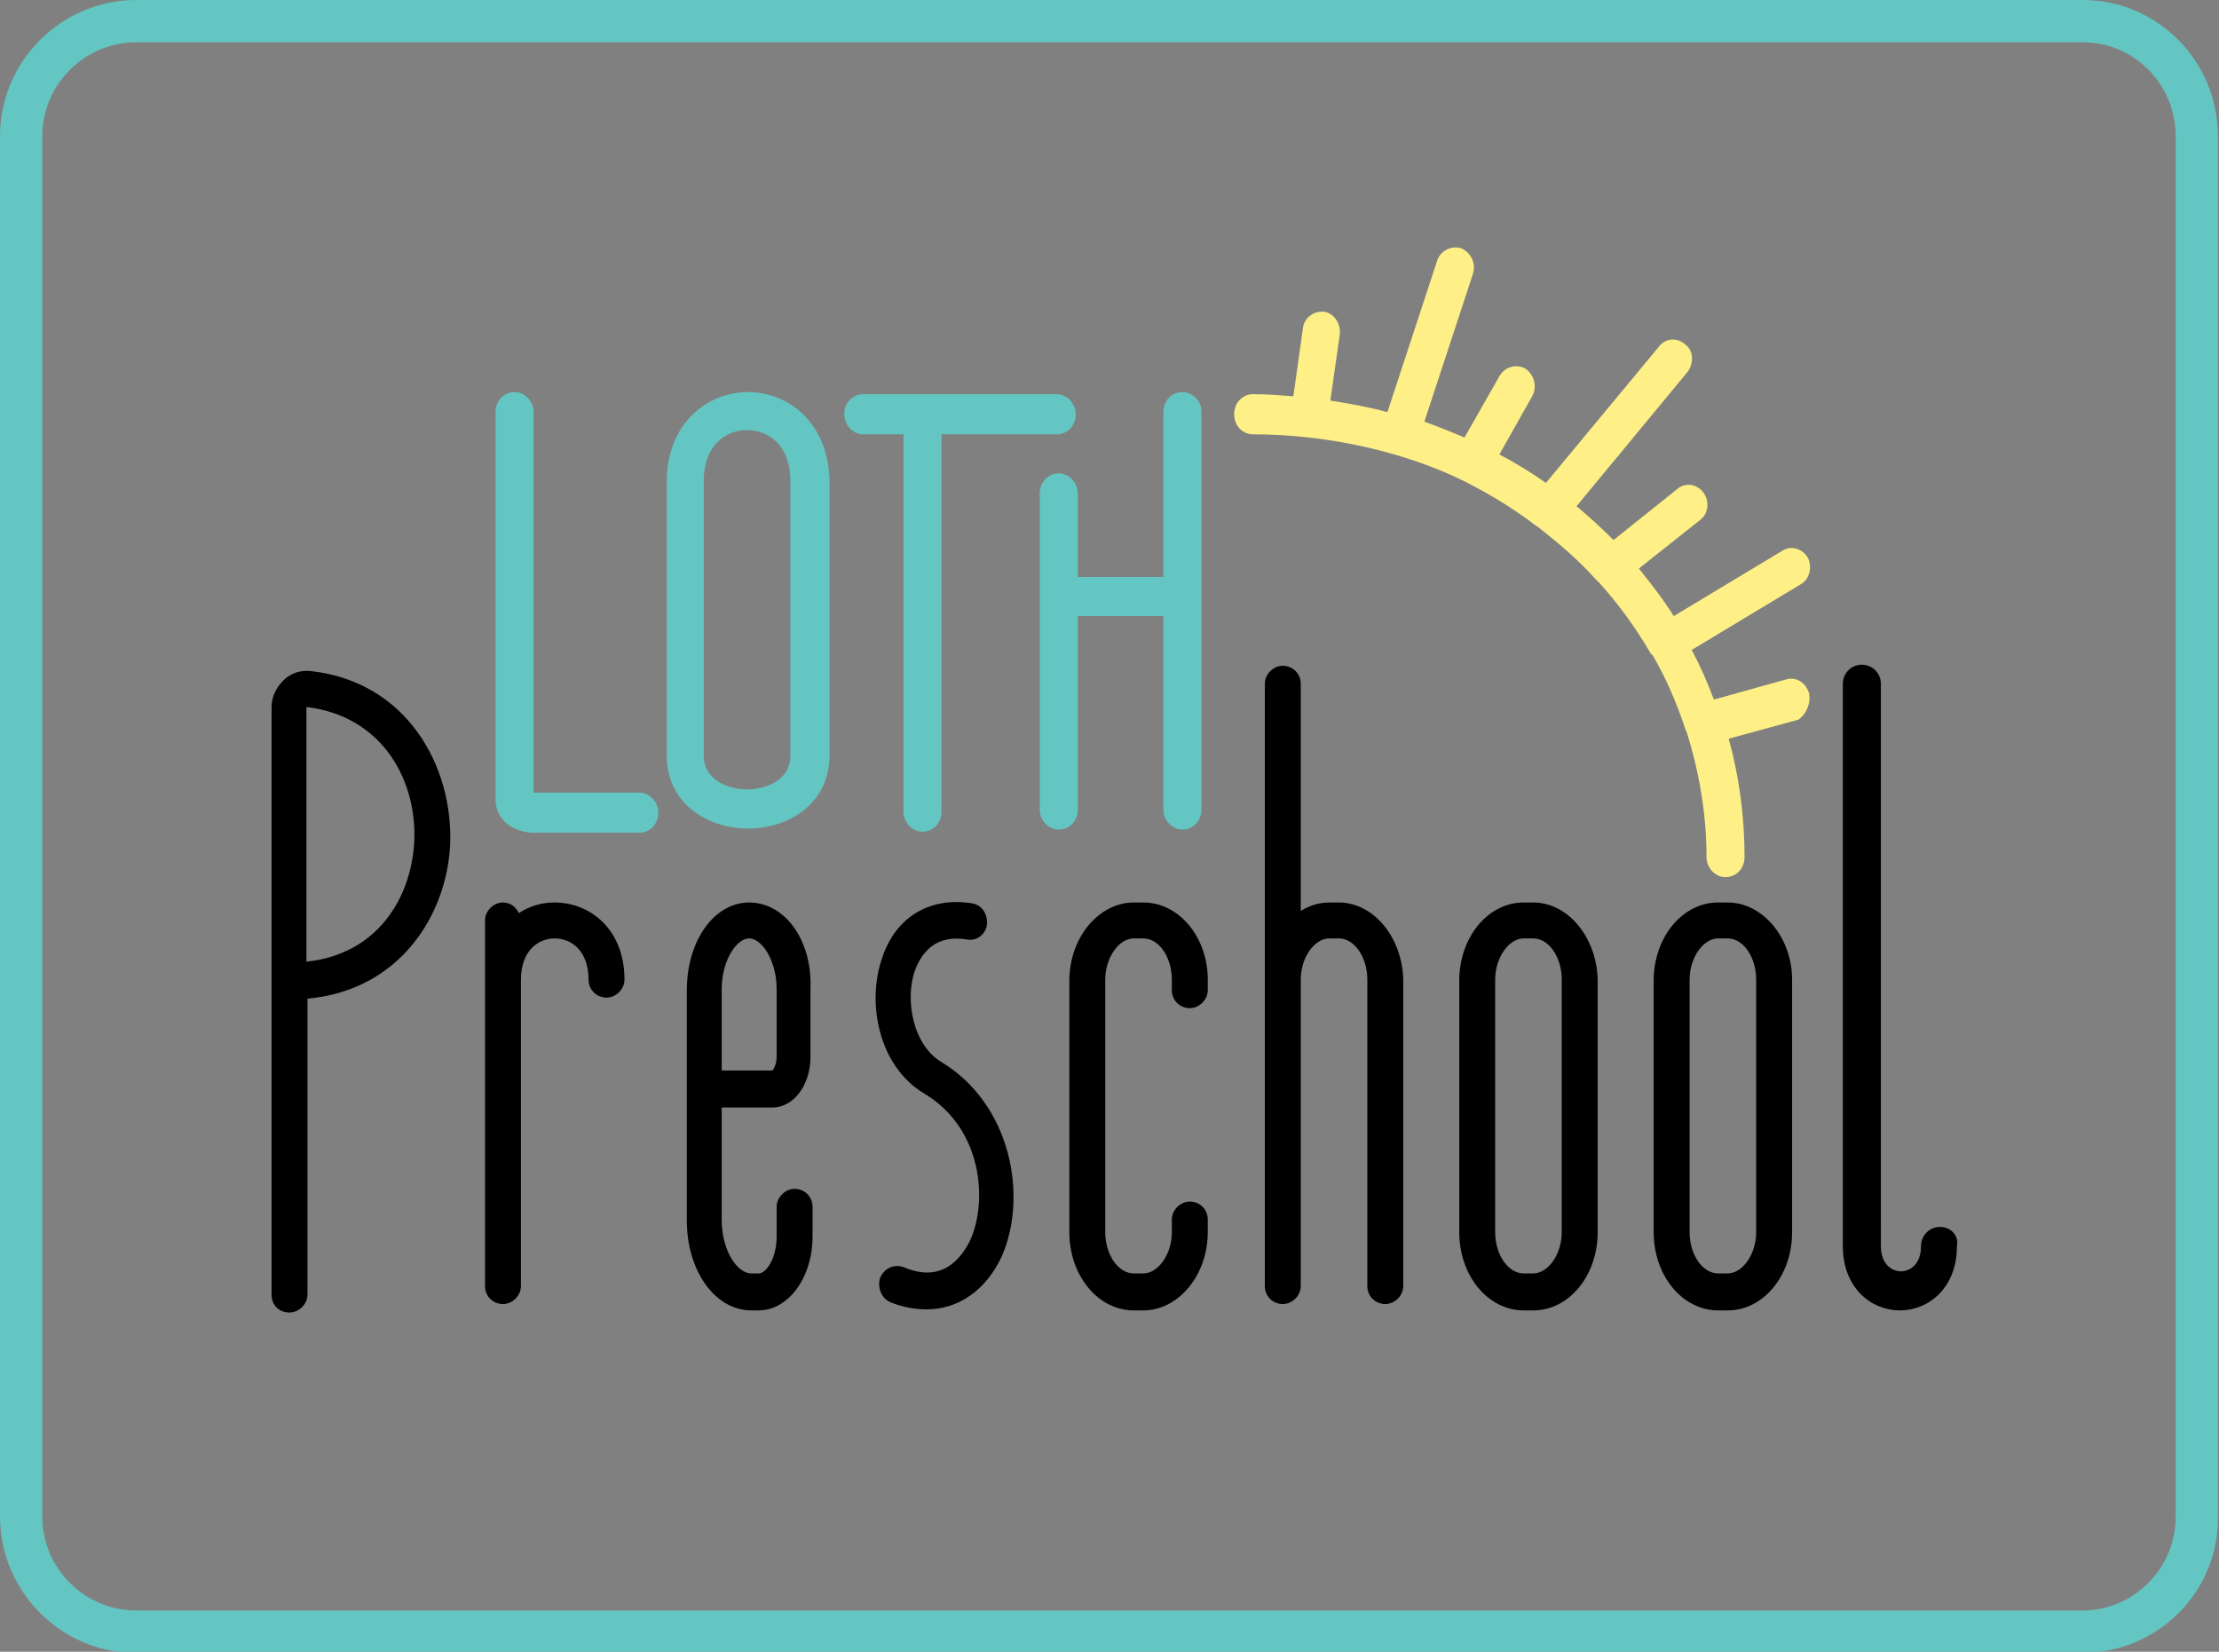 <?xml version="1.0" encoding="utf-8"?>
<!-- Generator: Adobe Illustrator 23.0.1, SVG Export Plug-In . SVG Version: 6.00 Build 0)  -->
<svg version="1.1" id="Layer_1" xmlns="http://www.w3.org/2000/svg" xmlns:xlink="http://www.w3.org/1999/xlink" x="0px" y="0px"
	 viewBox="0 0 210 156.3" style="enable-background:new 0 0 210 156.3;" xml:space="preserve">
<rect x="0" y="0" width="210" height="156.3" fill="#808080" stroke="none"/>
<style type="text/css">
	.st0{fill:#64C6C2;}
	.st1{fill:none;}
	.st2{fill:#FEF087;}
</style>
<g>
	<g>
		<g>
			<path class="st0" d="M197.1,4c4.9,0,8.8,4,8.8,8.9v130.6c0,2.4-0.9,4.6-2.6,6.3c-1.7,1.7-3.9,2.6-6.3,2.6H12.9
				c-4.9,0-8.9-4-8.9-8.9V12.9C4,8,8,4,12.9,4H197.1 M197.1,0H12.9C5.8,0,0,5.8,0,12.9v130.6c0,7.1,5.8,12.9,12.8,12.9h184.3
				c7.1,0,12.9-5.8,12.8-12.9V12.9C209.9,5.8,204.2,0,197.1,0L197.1,0z"/>
		</g>
	</g>
	<g>
		<g>
			<g>
				<path class="st0" d="M111.9,37.1c-1,0-1.8,0.8-1.8,1.9v15.6H102v-7.9c0-1-0.8-1.9-1.8-1.9s-1.8,0.8-1.8,1.9v29.9
					c0,1,0.8,1.9,1.8,1.9s1.8-0.8,1.8-1.9V58.3h8.1v18.3c0,1,0.8,1.9,1.8,1.9c1,0,1.8-0.8,1.8-1.9V38.9
					C113.7,37.9,112.8,37.1,111.9,37.1z"/>
			</g>
			<g>
				<path class="st0" d="M70.8,37.1c-3.8,0-7.7,2.9-7.7,8.5v25.9c0,4.5,3.8,6.9,7.7,6.9s7.7-2.4,7.7-6.9V45.5
					C78.4,40,74.6,37.1,70.8,37.1z M74.8,71.5c0,2.5-2.6,3.2-4.1,3.2s-4.1-0.7-4.1-3.2V45.5c0-3.3,2-4.8,4.1-4.8s4.1,1.5,4.1,4.8
					V71.5z"/>
			</g>
			<g>
				<path class="st0" d="M101.8,39.2c0-1-0.8-1.9-1.8-1.9H81.7c-1,0-1.8,0.8-1.8,1.9c0,1,0.8,1.9,1.8,1.9h3.8v35.7
					c0,1,0.8,1.9,1.8,1.9c1,0,1.8-0.8,1.8-1.9V41.1H100C101,41.1,101.8,40.3,101.8,39.2z"/>
			</g>
			<g>
				<path class="st0" d="M60.5,75h-9.9c0,0-0.1,0-0.1,0v-36c0-1-0.8-1.9-1.8-1.9c-1,0-1.8,0.8-1.8,1.9v36.7c0,1.8,1.6,3.1,3.7,3.1
					h9.9c1,0,1.8-0.8,1.8-1.9C62.3,75.8,61.4,75,60.5,75z"/>
			</g>
		</g>
		<g>
			<g>
				<path d="M29.4,63.5c-1-0.1-1.9,0.2-2.6,0.9c-0.7,0.7-1.1,1.6-1.1,2.5v55.6c0,1,0.7,1.7,1.7,1.7c0.9,0,1.7-0.8,1.7-1.7V94.5
					c8.8-0.8,13.2-8,13.5-14.6C42.9,72.5,38.5,64.5,29.4,63.5z M39.2,79.7C38.9,85,35.7,90.3,29,91l0-24.1
					C36.4,67.8,39.5,74.1,39.2,79.7z"/>
			</g>
			<g>
				<path d="M52.5,85.4c-1.2,0-2.3,0.3-3.4,1c-0.3-0.6-0.8-1-1.5-1c-0.9,0-1.7,0.8-1.7,1.7v34.6c0,1,0.8,1.7,1.7,1.7
					s1.7-0.8,1.7-1.7v-29c0-2.7,1.6-3.9,3.2-3.9s3.2,1.2,3.2,3.9c0,1,0.8,1.7,1.7,1.7c0.9,0,1.7-0.8,1.7-1.7
					C59.1,87.9,55.8,85.4,52.5,85.4z"/>
			</g>
			<g>
				<path d="M70.9,85.4c-3.3,0-5.9,3.6-5.9,8.3v21.8c0,4.8,2.7,8.5,6.1,8.5h0.7c2.8,0,5.1-3.1,5.1-7v-2.8c0-1-0.8-1.7-1.7-1.7
					s-1.7,0.8-1.7,1.7v2.8c0,2.1-1,3.5-1.7,3.5h-0.7c-1.3,0-2.8-2.1-2.8-5.1v-10.6h4.8c2,0,3.6-2.1,3.6-4.8v-6.4
					C76.9,89,74.3,85.4,70.9,85.4z M73.5,100c0,0.7-0.3,1.2-0.4,1.3h-4.8v-7.7c0-2.7,1.4-4.8,2.6-4.8s2.6,2.1,2.6,4.8L73.5,100
					L73.5,100z"/>
			</g>
			<g>
				<path d="M89.1,100.5c-2.7-1.6-3.5-5.9-2.5-8.7c0.6-1.6,1.9-3.4,4.9-2.9c0.9,0.2,1.8-0.5,1.9-1.4s-0.4-1.8-1.3-2
					c-4-0.7-7.3,1.2-8.6,5.1c-1.5,4.2-0.4,10.3,4,12.9c5.5,3.3,6,10.2,4.3,13.9c-0.8,1.6-2.6,4.1-6.3,2.5c-0.9-0.3-1.8,0.1-2.2,1
					c-0.3,0.9,0.1,1.9,0.9,2.3c1.2,0.5,2.4,0.7,3.5,0.7c3,0,5.6-1.8,7.1-5C97.3,113.2,95.7,104.5,89.1,100.5z"/>
			</g>
			<g>
				<path d="M108.2,85.4h-0.9c-3.3,0-6.1,3.3-6.1,7.4v23.8c0,4.1,2.7,7.4,6.1,7.4h0.9c3.3,0,6.1-3.3,6.1-7.4v-1.2
					c0-1-0.8-1.7-1.7-1.7s-1.7,0.8-1.7,1.7v1.2c0,2.1-1.3,3.9-2.7,3.9h-0.9c-1.5,0-2.7-1.8-2.7-3.9V92.7c0-2.1,1.3-3.9,2.7-3.9h0.9
					c1.5,0,2.7,1.8,2.7,3.9v1c0,1,0.8,1.7,1.7,1.7s1.7-0.8,1.7-1.7v-1C114.3,88.7,111.6,85.4,108.2,85.4z"/>
			</g>
			<g>
				<path d="M145.1,85.4h-0.9c-3.4,0-6.1,3.3-6.1,7.4v23.8c0,4.1,2.7,7.4,6.1,7.4h0.9c3.4,0,6.1-3.3,6.1-7.4V92.7
					C151.1,88.7,148.4,85.4,145.1,85.4z M147.8,116.6c0,2.1-1.3,3.9-2.7,3.9h-0.9c-1.5,0-2.7-1.8-2.7-3.9V92.7
					c0-2.1,1.3-3.9,2.7-3.9h0.9c1.5,0,2.7,1.8,2.7,3.9V116.6z"/>
			</g>
			<g>
				<path d="M163.5,85.4h-0.9c-3.4,0-6.1,3.3-6.1,7.4v23.8c0,4.1,2.7,7.4,6.1,7.4h0.9c3.4,0,6.1-3.3,6.1-7.4V92.7
					C169.6,88.7,166.8,85.4,163.5,85.4z M166.2,116.6c0,2.1-1.3,3.9-2.7,3.9h-0.9c-1.5,0-2.7-1.8-2.7-3.9V92.7
					c0-2.1,1.3-3.9,2.7-3.9h0.9c1.5,0,2.7,1.8,2.7,3.9V116.6z"/>
			</g>
			<g>
				<path d="M126.7,85.4h-0.9c-1,0-1.9,0.3-2.7,0.8V64.7c0-1-0.8-1.7-1.7-1.7s-1.7,0.8-1.7,1.7v28v29c0,1,0.8,1.7,1.7,1.7
					s1.7-0.8,1.7-1.7v-29c0-2.1,1.3-3.9,2.7-3.9h0.9c1.5,0,2.7,1.8,2.7,3.9v29c0,1,0.8,1.7,1.7,1.7s1.7-0.8,1.7-1.7v-29
					C132.7,88.7,130,85.4,126.7,85.4z"/>
			</g>
			<g>
				<path d="M183.6,116.1c-1,0-1.8,0.8-1.8,1.8c0,1.8-1.1,2.4-1.9,2.4s-1.9-0.6-1.9-2.4V64.7c0-1-0.8-1.8-1.8-1.8s-1.8,0.8-1.8,1.8
					v53.2c0,4,2.7,6.1,5.4,6.1s5.4-2.1,5.4-6.1C185.4,116.9,184.6,116.1,183.6,116.1z"/>
			</g>
		</g>
		<g>
			<path class="st1" d="M158.2,80.9"/>
		</g>
		<g>
			<path class="st1" d="M152.8,81.3"/>
		</g>
		<g>
			<path class="st2" d="M171.2,65.6c-0.3-1-1.2-1.6-2.2-1.3l-6.8,1.9c-0.6-1.6-1.3-3.2-2.1-4.7l10.3-6.2c0.9-0.5,1.1-1.7,0.7-2.5
				c-0.5-0.9-1.6-1.2-2.4-0.7l-10.3,6.2c-1-1.6-2.1-3-3.3-4.5l5.8-4.6c0.8-0.6,0.9-1.8,0.3-2.6c-0.6-0.8-1.7-1-2.5-0.3l-6,4.8
				c-1.1-1.1-2.3-2.2-3.5-3.2l10.5-12.7c0.6-0.8,0.6-2-0.2-2.6c-0.8-0.7-1.9-0.6-2.5,0.2l-10.7,12.9c-1.4-1-2.9-1.9-4.4-2.7l3.1-5.5
				c0.5-0.9,0.2-2-0.6-2.6c-0.9-0.5-2-0.2-2.5,0.7l-3.3,5.8c-1.2-0.5-2.4-1-3.8-1.5l4.6-14c0.3-1-0.2-2-1.1-2.4
				c-0.9-0.3-2,0.2-2.3,1.2l-4.7,14.3c-1.8-0.5-3.6-0.8-5.4-1.1l0.9-6.3c0.1-1-0.6-2-1.5-2.1c-1-0.1-1.9,0.6-2,1.6l-0.9,6.4
				c-1.3-0.1-2.5-0.2-3.8-0.2c-1,0-1.8,0.8-1.8,1.9s0.8,1.9,1.8,1.9c6.9,0,14.2,1.6,19.9,4.4c2.4,1.2,4.7,2.6,6.8,4.2l0,0
				c0.1,0.1,0.2,0.1,0.3,0.2c1.9,1.5,3.8,3.1,5.4,4.9c0,0,0,0,0.1,0.1c0.1,0.1,0.2,0.2,0.3,0.3c1.8,2,3.4,4.2,4.8,6.6
				c0,0,0,0.1,0.1,0.1c0,0,0.1,0.1,0.1,0.1c1.3,2.2,2.3,4.6,3.1,7c0,0,0,0,0,0c0,0,0,0.1,0.1,0.2c1.2,3.8,1.9,7.8,1.9,11.9
				c0,1,0.8,1.9,1.8,1.9s1.8-0.8,1.8-1.9c0-3.8-0.5-7.6-1.5-11.2l6.6-1.8C170.9,67.6,171.4,66.6,171.2,65.6z"/>
		</g>
	</g>
</g>
</svg>

